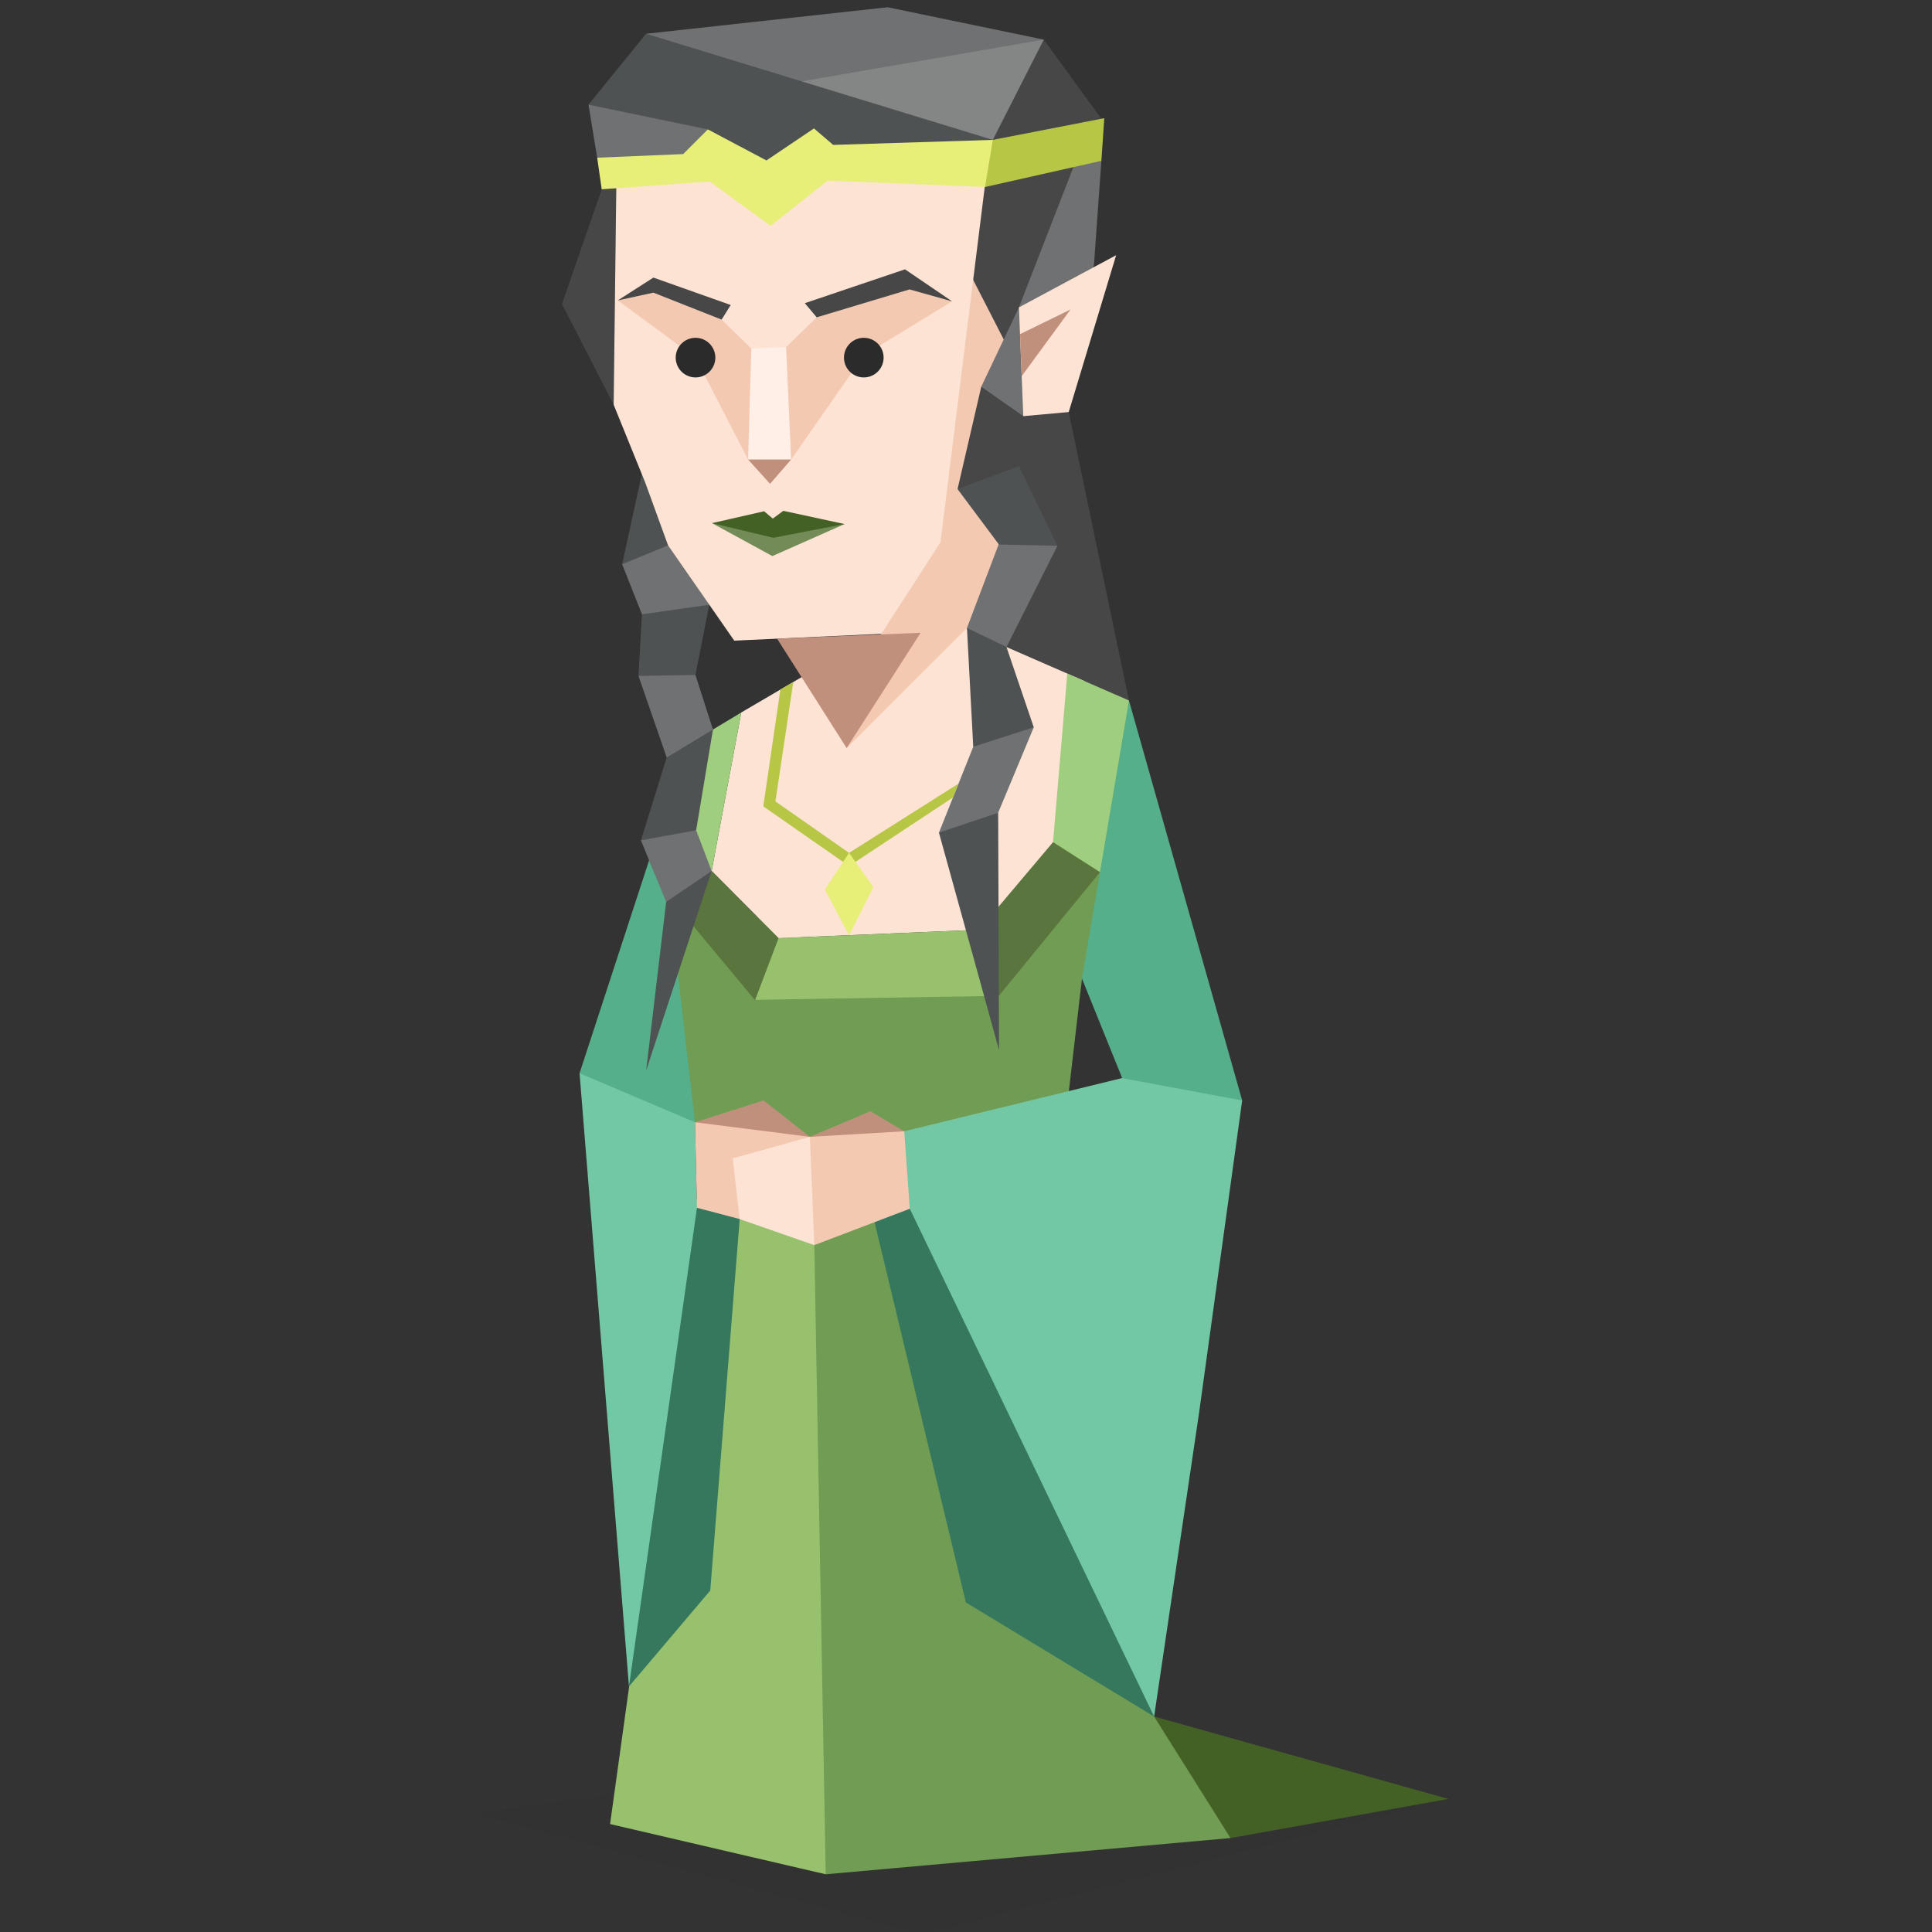 <svg id="Layer_1" data-name="Layer 1" xmlns="http://www.w3.org/2000/svg" viewBox="0 0 400 400"><rect x="0" y="0" width="400" height="400" fill="#333333" stroke="none"/><defs><style>.cls-1,.cls-21{fill:#2b2b2b;}.cls-1,.cls-10,.cls-11,.cls-12,.cls-13,.cls-14,.cls-15,.cls-16,.cls-17,.cls-18,.cls-19,.cls-2,.cls-20,.cls-21,.cls-3,.cls-4,.cls-5,.cls-6,.cls-7,.cls-8,.cls-9{fill-rule:evenodd;}.cls-1{opacity:0.1;}.cls-2{fill:#98c16d;}.cls-3{fill:#709c53;}.cls-4{fill:#446125;}.cls-5{fill:#54af8a;}.cls-6{fill:#72c8a5;}.cls-7{fill:#f4c9b2;}.cls-8{fill:#35785d;}.cls-9{fill:#474747;}.cls-10{fill:#fce3d4;}.cls-11{fill:#4f5253;}.cls-12{fill:#6f7173;}.cls-13{fill:#9fce7e;}.cls-14{fill:#5a753d;}.cls-15{fill:#b7c645;}.cls-16{fill:#e7ef78;}.cls-17{fill:#c1907d;}.cls-18{fill:#ffefe7;}.cls-19{fill:#738c57;}.cls-20{fill:#848585;}</style></defs><title>diplomats_INFP_famous_fictional_arwen_the_lord_of_the_rings</title><polygon class="cls-1" points="98.13 375.43 211.14 359.83 299.87 372.45 190.77 400.5 98.13 375.43"/><polygon class="cls-2" points="126.31 377.65 144.26 248.21 153.94 243.09 168.54 254.95 188.16 345.5 170.96 388.05 126.31 377.65"/><polygon class="cls-3" points="254.76 380.55 170.96 388.05 168.54 254.95 187.51 243.77 238.95 355.39 259.32 365.45 254.76 380.55"/><polygon class="cls-4" points="299.87 372.45 238.95 355.39 254.76 380.55 299.87 372.45"/><polygon class="cls-5" points="143.89 232.35 151.15 216.32 134.39 178.12 119.99 222.2 130.41 235.59 143.89 232.35"/><polygon class="cls-3" points="143.89 232.35 140.09 199.28 145.52 184.39 180.73 201.21 211.84 187.02 231.72 138.05 233.12 186.41 224.01 202.61 220.49 232.84 194.49 235.38 154.37 237.48 143.89 232.35"/><polygon class="cls-6" points="144.3 250.06 143.89 232.35 119.99 222.2 130.22 349.17 145.66 289.39 144.3 250.06"/><polygon class="cls-7" points="196.55 57.65 182.47 131.23 166.06 141.08 175.91 160.87 209.61 133.49 213.31 121.1 208.58 84.74 208.96 70.72 202.24 52.07 196.55 57.65"/><polygon class="cls-8" points="211.79 287.77 192.81 246.59 186.68 246.76 180.26 249.66 199.98 331.77 238.95 355.39 211.79 287.77"/><polygon class="cls-6" points="257.18 227.83 246.39 220.67 232.25 223.22 186.49 234.39 186.68 246.76 238.95 355.39 248.25 292.55 257.18 227.83"/><polygon class="cls-8" points="130.22 349.17 147.05 329.3 153.29 250.6 144.3 250.06 130.22 349.17"/><polygon class="cls-9" points="233.74 145.03 221.27 85.31 219.02 79.89 207.54 80.5 206.31 133.06 220.37 146.57 233.74 145.03"/><polygon class="cls-10" points="153.47 147.51 168.6 138.65 175.29 154.88 200.2 130.01 206.31 133.06 224.49 140.99 226.95 151.26 218.3 175.56 208.16 191.16 199.98 192.61 161.19 194.23 147.34 180.33 153.47 147.51"/><polygon class="cls-9" points="203.16 80.06 198.25 101.26 212.88 101.61 210.96 96.53 212.36 80.5 203.16 80.06"/><polygon class="cls-11" points="207.54 113.7 198.25 101.26 210.96 96.53 218.93 113 213.24 117.55 207.54 113.7"/><polygon class="cls-12" points="200.2 130.01 206.75 112.73 218.93 113 208.38 133.96 204.13 141.12 200.2 130.01"/><polygon class="cls-11" points="201.5 154.61 200.2 130.01 208.38 133.96 214.03 150.58 206.4 157.32 201.5 154.61"/><polygon class="cls-12" points="194.4 172.39 201.5 154.61 214.03 150.58 206.66 168.27 200.8 176.16 194.4 172.39"/><polygon class="cls-11" points="128.81 116.82 133.78 94.08 141.4 115.01 137.72 122.98 128.81 116.82"/><polygon class="cls-12" points="132.91 127.19 128.81 116.82 138.32 112.92 141.4 115.01 146.85 125.2 139.48 130.43 132.91 127.19"/><polygon class="cls-11" points="132.19 139.94 132.91 127.19 146.85 125.2 143.98 139.75 140.06 143.07 132.19 139.94"/><polygon class="cls-12" points="138.03 156.83 132.19 139.94 143.98 139.75 147.61 151.04 142.5 161.03 138.03 156.83"/><polygon class="cls-13" points="153.47 147.51 147.61 151.04 138.31 165.67 134.39 178.12 142.22 190.14 147.05 188.09 147.34 180.33 153.47 147.51"/><polygon class="cls-14" points="142.22 190.14 156.35 207.11 162.87 201.74 161.19 194.23 147.34 180.33 142.22 190.14"/><polygon class="cls-2" points="206.8 206.18 156.35 207.01 161.19 194.23 199.98 192.61 207.23 198.75 206.8 206.18"/><polygon class="cls-14" points="227.74 180.56 206.8 206.18 202.49 199.18 206.73 187.73 218.02 174.36 224.63 174.62 227.74 180.56"/><polygon class="cls-13" points="233.74 145.03 234.48 170.19 227.74 180.56 218.02 174.36 220.97 139.46 233.74 145.03"/><polygon class="cls-15" points="164.24 141.2 160.54 165.92 175.79 176.58 198.45 162.24 197.31 165.1 175.79 179.31 158.03 166.95 161.57 142.76 164.24 141.2"/><polygon class="cls-5" points="233.74 145.03 257.18 227.83 232.34 223.22 224.01 202.61 233.74 145.03"/><polygon class="cls-16" points="175.79 176.58 170.77 184.17 175.79 193.64 180.82 183.66 175.79 176.58"/><polygon class="cls-11" points="206.84 217.41 194.4 172.39 206.66 168.27 206.84 217.41"/><polygon class="cls-11" points="132.7 173.99 138.03 156.83 147.61 151.04 144.13 171.89 135.27 177.65 132.7 173.99"/><polygon class="cls-12" points="137.92 186.73 132.7 173.99 144.13 171.89 147.34 180.33 140.09 190.7 137.92 186.73"/><polygon class="cls-11" points="133.78 221.62 137.92 186.73 147.34 180.33 133.78 221.62"/><polygon class="cls-9" points="124.58 39.19 116.35 62.95 127.05 83.79 127.71 29.25 124.58 39.19"/><polygon class="cls-9" points="228.03 27.71 223.35 59.83 208.96 72.52 201.48 57.94 198.73 40.7 204.79 31.52 228.03 27.71"/><polygon class="cls-12" points="226.5 54.74 228.03 33.3 224.1 29.8 210.96 63.64 203.16 80.06 211.86 86.16 218.52 85.21 226.5 54.74"/><polygon class="cls-10" points="231.09 52.83 210.96 63.64 211.86 86.16 221.27 85.31 231.09 52.83"/><polygon class="cls-17" points="221.64 64.08 211.19 69.18 211.53 77.88 221.64 64.08"/><polygon class="cls-10" points="127.71 29.25 127.05 83.79 133.58 99.89 138.32 112.92 152.02 132.64 182.47 131.23 194.72 112.27 204.79 31.42 127.71 29.25"/><polygon class="cls-7" points="144 74.04 127.9 62.2 136.04 59.08 149.4 66.17 155.55 72.14 159.34 75.36 162.75 71.86 169.09 65.7 187.08 57.65 197.12 62.39 178.85 73.56 163.79 95.15 159.34 97.71 154.89 95.15 144 74.04"/><polygon class="cls-17" points="175.29 154.88 190.6 131.01 160.89 132.23 175.29 154.88"/><polygon class="cls-9" points="166.63 62.77 169.09 65.7 188.31 59.92 197.12 62.39 187.37 55.76 166.63 62.77"/><polygon class="cls-9" points="151.29 63.15 135.28 57.47 127.9 62.2 135.28 60.59 149.4 66.17 151.29 63.15"/><polygon class="cls-18" points="155.55 72.14 154.89 95.15 163.79 95.15 162.75 71.86 155.55 72.14"/><polygon class="cls-17" points="159.43 100.17 154.89 95.15 163.79 95.15 159.43 100.17"/><polygon class="cls-19" points="159.91 115.13 147.41 108.31 174.87 108.5 159.91 115.13"/><polygon class="cls-4" points="147.41 108.31 158.2 105.85 160 107.37 162.18 105.76 174.87 108.5 160.1 111.34 147.41 108.31"/><polygon class="cls-12" points="121.84 21.67 123.64 32.65 149.4 33.32 146.55 26.79 139.83 17.79 121.84 21.67"/><polygon class="cls-11" points="133.77 6.99 121.84 21.67 146.55 26.79 149.4 33.32 205.26 33.13 205.55 28.96 177.33 9.17 133.77 6.99"/><polygon class="cls-12" points="183.77 1.5 133.77 6.99 165.97 16.84 199.96 16.84 216.1 8.2 183.77 1.5"/><polygon class="cls-20" points="205.55 28.96 216.34 20.63 216.1 8.2 165.97 16.84 205.55 28.96"/><polygon class="cls-9" points="228.03 24.59 216.1 8.2 205.55 28.96 220.03 31.33 228.03 24.59"/><polygon class="cls-15" points="228.03 33.3 228.63 24.47 205.55 28.96 200.91 33.13 203.94 38.72 228.03 33.3"/><polygon class="cls-16" points="123.64 32.65 141.44 31.9 146.55 26.79 158.68 33.22 168.52 26.59 172.5 30 205.55 28.96 203.94 38.72 171.36 37.39 159.53 46.76 146.94 37.58 124.58 39.19 123.64 32.65"/><path class="cls-21" d="M144,69.94a4.1,4.1,0,1,1-4.1,4.1,4.1,4.1,0,0,1,4.1-4.1"/><path class="cls-21" d="M178.85,69.94a4.1,4.1,0,1,1-4.11,4.1,4.1,4.1,0,0,1,4.11-4.1"/><polygon class="cls-7" points="167.68 235.37 158.4 231.55 143.89 232.35 144.3 250.06 154.14 252.66 167.68 235.37"/><polygon class="cls-17" points="158.09 227.83 143.89 232.35 167.68 235.37 158.09 227.83"/><polygon class="cls-7" points="187.21 234.22 180.11 232.48 167.68 235.37 162.7 248.08 168.59 257.79 188.36 250.26 187.21 234.22"/><polygon class="cls-10" points="151.71 239.83 153.14 252.4 168.59 257.79 167.68 235.37 151.71 239.83"/><polygon class="cls-17" points="180.21 230.06 167.68 235.37 187.21 234.22 180.21 230.06"/></svg>